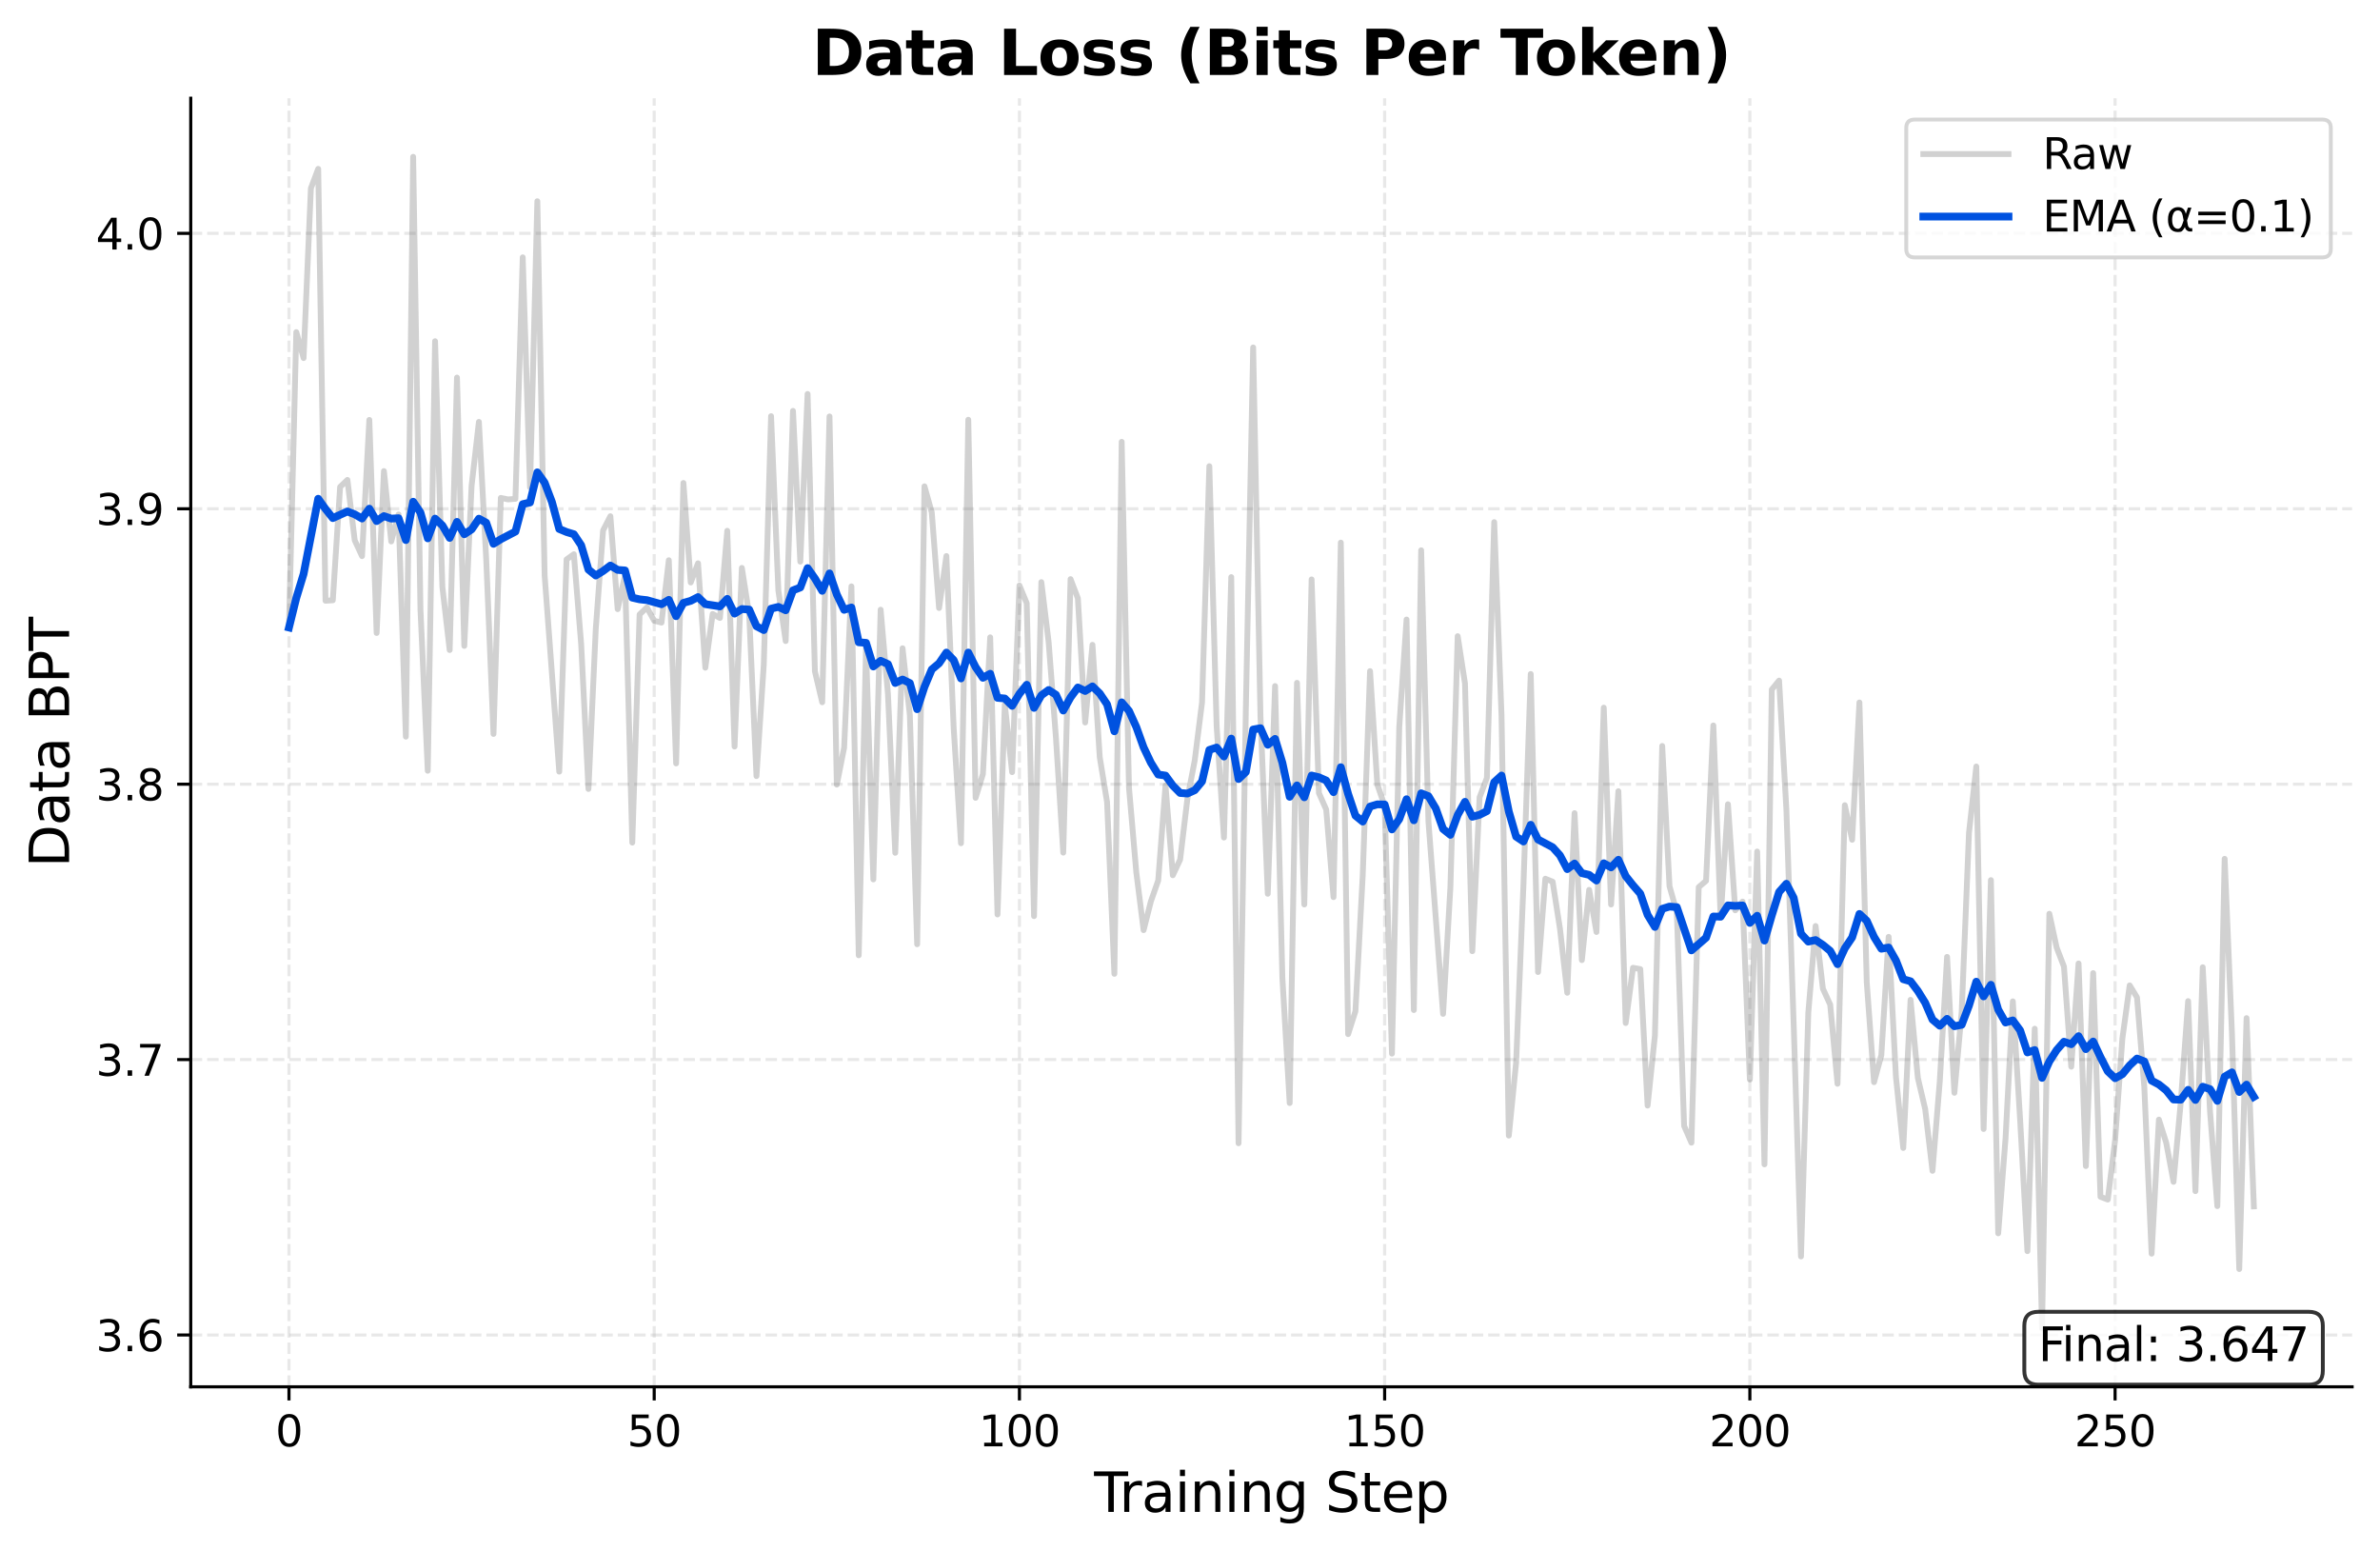 <?xml version="1.0" encoding="utf-8" standalone="no"?>
<!DOCTYPE svg PUBLIC "-//W3C//DTD SVG 1.1//EN"
  "http://www.w3.org/Graphics/SVG/1.1/DTD/svg11.dtd">
<svg xmlns:xlink="http://www.w3.org/1999/xlink" width="614.443pt" height="400.393pt" viewBox="0 0 614.443 400.393" xmlns="http://www.w3.org/2000/svg" version="1.1">
 <defs>
  <style type="text/css">*{stroke-linejoin: round; stroke-linecap: butt}</style>
 </defs>
 <g id="figure_1">
  <g id="patch_1">
   <path d="M 0 400.393 
L 614.443 400.393 
L 614.443 0 
L 0 0 
z
" style="fill: #ffffff"/>
  </g>
  <g id="axes_1">
   <g id="patch_2">
    <path d="M 49.243 357.998 
L 607.243 357.998 
L 607.243 25.358 
L 49.243 25.358 
z
" style="fill: #ffffff"/>
   </g>
   <g id="matplotlib.axis_1">
    <g id="xtick_1">
     <g id="line2d_1">
      <path d="M 74.606 357.998 
L 74.606 25.358 
" clip-path="url(#p21b1e09d7c)" style="fill: none; stroke-dasharray: 2.96,1.28; stroke-dashoffset: 0; stroke: #b0b0b0; stroke-opacity: 0.3; stroke-width: 0.8"/>
     </g>
     <g id="line2d_2">
      <defs>
       <path id="mada92c5425" d="M 0 0 
L 0 3.5 
" style="stroke: #000000; stroke-width: 0.8"/>
      </defs>
      <g>
       <use xlink:href="#mada92c5425" x="74.606" y="357.998" style="stroke: #000000; stroke-width: 0.8"/>
      </g>
     </g>
     <g id="text_1">
      <!-- 0 -->
      <g transform="translate(71.107 373.356) scale(0.11 -0.11)">
       <defs>
        <path id="DejaVuSans-30" d="M 2034 4250 
Q 1547 4250 1301 3770 
Q 1056 3291 1056 2328 
Q 1056 1369 1301 889 
Q 1547 409 2034 409 
Q 2525 409 2770 889 
Q 3016 1369 3016 2328 
Q 3016 3291 2770 3770 
Q 2525 4250 2034 4250 
z
M 2034 4750 
Q 2819 4750 3233 4129 
Q 3647 3509 3647 2328 
Q 3647 1150 3233 529 
Q 2819 -91 2034 -91 
Q 1250 -91 836 529 
Q 422 1150 422 2328 
Q 422 3509 836 4129 
Q 1250 4750 2034 4750 
z
" transform="scale(0.016)"/>
       </defs>
       <use xlink:href="#DejaVuSans-30"/>
      </g>
     </g>
    </g>
    <g id="xtick_2">
     <g id="line2d_3">
      <path d="M 168.895 357.998 
L 168.895 25.358 
" clip-path="url(#p21b1e09d7c)" style="fill: none; stroke-dasharray: 2.96,1.28; stroke-dashoffset: 0; stroke: #b0b0b0; stroke-opacity: 0.3; stroke-width: 0.8"/>
     </g>
     <g id="line2d_4">
      <g>
       <use xlink:href="#mada92c5425" x="168.895" y="357.998" style="stroke: #000000; stroke-width: 0.8"/>
      </g>
     </g>
     <g id="text_2">
      <!-- 50 -->
      <g transform="translate(161.896 373.356) scale(0.11 -0.11)">
       <defs>
        <path id="DejaVuSans-35" d="M 691 4666 
L 3169 4666 
L 3169 4134 
L 1269 4134 
L 1269 2991 
Q 1406 3038 1543 3061 
Q 1681 3084 1819 3084 
Q 2600 3084 3056 2656 
Q 3513 2228 3513 1497 
Q 3513 744 3044 326 
Q 2575 -91 1722 -91 
Q 1428 -91 1123 -41 
Q 819 9 494 109 
L 494 744 
Q 775 591 1075 516 
Q 1375 441 1709 441 
Q 2250 441 2565 725 
Q 2881 1009 2881 1497 
Q 2881 1984 2565 2268 
Q 2250 2553 1709 2553 
Q 1456 2553 1204 2497 
Q 953 2441 691 2322 
L 691 4666 
z
" transform="scale(0.016)"/>
       </defs>
       <use xlink:href="#DejaVuSans-35"/>
       <use xlink:href="#DejaVuSans-30" transform="translate(63.623 0)"/>
      </g>
     </g>
    </g>
    <g id="xtick_3">
     <g id="line2d_5">
      <path d="M 263.184 357.998 
L 263.184 25.358 
" clip-path="url(#p21b1e09d7c)" style="fill: none; stroke-dasharray: 2.96,1.28; stroke-dashoffset: 0; stroke: #b0b0b0; stroke-opacity: 0.3; stroke-width: 0.8"/>
     </g>
     <g id="line2d_6">
      <g>
       <use xlink:href="#mada92c5425" x="263.184" y="357.998" style="stroke: #000000; stroke-width: 0.8"/>
      </g>
     </g>
     <g id="text_3">
      <!-- 100 -->
      <g transform="translate(252.686 373.356) scale(0.11 -0.11)">
       <defs>
        <path id="DejaVuSans-31" d="M 794 531 
L 1825 531 
L 1825 4091 
L 703 3866 
L 703 4441 
L 1819 4666 
L 2450 4666 
L 2450 531 
L 3481 531 
L 3481 0 
L 794 0 
L 794 531 
z
" transform="scale(0.016)"/>
       </defs>
       <use xlink:href="#DejaVuSans-31"/>
       <use xlink:href="#DejaVuSans-30" transform="translate(63.623 0)"/>
       <use xlink:href="#DejaVuSans-30" transform="translate(127.246 0)"/>
      </g>
     </g>
    </g>
    <g id="xtick_4">
     <g id="line2d_7">
      <path d="M 357.472 357.998 
L 357.472 25.358 
" clip-path="url(#p21b1e09d7c)" style="fill: none; stroke-dasharray: 2.96,1.28; stroke-dashoffset: 0; stroke: #b0b0b0; stroke-opacity: 0.3; stroke-width: 0.8"/>
     </g>
     <g id="line2d_8">
      <g>
       <use xlink:href="#mada92c5425" x="357.472" y="357.998" style="stroke: #000000; stroke-width: 0.8"/>
      </g>
     </g>
     <g id="text_4">
      <!-- 150 -->
      <g transform="translate(346.974 373.356) scale(0.11 -0.11)">
       <use xlink:href="#DejaVuSans-31"/>
       <use xlink:href="#DejaVuSans-35" transform="translate(63.623 0)"/>
       <use xlink:href="#DejaVuSans-30" transform="translate(127.246 0)"/>
      </g>
     </g>
    </g>
    <g id="xtick_5">
     <g id="line2d_9">
      <path d="M 451.761 357.998 
L 451.761 25.358 
" clip-path="url(#p21b1e09d7c)" style="fill: none; stroke-dasharray: 2.96,1.28; stroke-dashoffset: 0; stroke: #b0b0b0; stroke-opacity: 0.3; stroke-width: 0.8"/>
     </g>
     <g id="line2d_10">
      <g>
       <use xlink:href="#mada92c5425" x="451.761" y="357.998" style="stroke: #000000; stroke-width: 0.8"/>
      </g>
     </g>
     <g id="text_5">
      <!-- 200 -->
      <g transform="translate(441.263 373.356) scale(0.11 -0.11)">
       <defs>
        <path id="DejaVuSans-32" d="M 1228 531 
L 3431 531 
L 3431 0 
L 469 0 
L 469 531 
Q 828 903 1448 1529 
Q 2069 2156 2228 2338 
Q 2531 2678 2651 2914 
Q 2772 3150 2772 3378 
Q 2772 3750 2511 3984 
Q 2250 4219 1831 4219 
Q 1534 4219 1204 4116 
Q 875 4013 500 3803 
L 500 4441 
Q 881 4594 1212 4672 
Q 1544 4750 1819 4750 
Q 2544 4750 2975 4387 
Q 3406 4025 3406 3419 
Q 3406 3131 3298 2873 
Q 3191 2616 2906 2266 
Q 2828 2175 2409 1742 
Q 1991 1309 1228 531 
z
" transform="scale(0.016)"/>
       </defs>
       <use xlink:href="#DejaVuSans-32"/>
       <use xlink:href="#DejaVuSans-30" transform="translate(63.623 0)"/>
       <use xlink:href="#DejaVuSans-30" transform="translate(127.246 0)"/>
      </g>
     </g>
    </g>
    <g id="xtick_6">
     <g id="line2d_11">
      <path d="M 546.05 357.998 
L 546.05 25.358 
" clip-path="url(#p21b1e09d7c)" style="fill: none; stroke-dasharray: 2.96,1.28; stroke-dashoffset: 0; stroke: #b0b0b0; stroke-opacity: 0.3; stroke-width: 0.8"/>
     </g>
     <g id="line2d_12">
      <g>
       <use xlink:href="#mada92c5425" x="546.05" y="357.998" style="stroke: #000000; stroke-width: 0.8"/>
      </g>
     </g>
     <g id="text_6">
      <!-- 250 -->
      <g transform="translate(535.551 373.356) scale(0.11 -0.11)">
       <use xlink:href="#DejaVuSans-32"/>
       <use xlink:href="#DejaVuSans-35" transform="translate(63.623 0)"/>
       <use xlink:href="#DejaVuSans-30" transform="translate(127.246 0)"/>
      </g>
     </g>
    </g>
    <g id="text_7">
     <!-- Training Step -->
     <g transform="translate(282.463 390.281) scale(0.14 -0.14)">
      <defs>
       <path id="DejaVuSans-54" d="M -19 4666 
L 3928 4666 
L 3928 4134 
L 2272 4134 
L 2272 0 
L 1638 0 
L 1638 4134 
L -19 4134 
L -19 4666 
z
" transform="scale(0.016)"/>
       <path id="DejaVuSans-72" d="M 2631 2963 
Q 2534 3019 2420 3045 
Q 2306 3072 2169 3072 
Q 1681 3072 1420 2755 
Q 1159 2438 1159 1844 
L 1159 0 
L 581 0 
L 581 3500 
L 1159 3500 
L 1159 2956 
Q 1341 3275 1631 3429 
Q 1922 3584 2338 3584 
Q 2397 3584 2469 3576 
Q 2541 3569 2628 3553 
L 2631 2963 
z
" transform="scale(0.016)"/>
       <path id="DejaVuSans-61" d="M 2194 1759 
Q 1497 1759 1228 1600 
Q 959 1441 959 1056 
Q 959 750 1161 570 
Q 1363 391 1709 391 
Q 2188 391 2477 730 
Q 2766 1069 2766 1631 
L 2766 1759 
L 2194 1759 
z
M 3341 1997 
L 3341 0 
L 2766 0 
L 2766 531 
Q 2569 213 2275 61 
Q 1981 -91 1556 -91 
Q 1019 -91 701 211 
Q 384 513 384 1019 
Q 384 1609 779 1909 
Q 1175 2209 1959 2209 
L 2766 2209 
L 2766 2266 
Q 2766 2663 2505 2880 
Q 2244 3097 1772 3097 
Q 1472 3097 1187 3025 
Q 903 2953 641 2809 
L 641 3341 
Q 956 3463 1253 3523 
Q 1550 3584 1831 3584 
Q 2591 3584 2966 3190 
Q 3341 2797 3341 1997 
z
" transform="scale(0.016)"/>
       <path id="DejaVuSans-69" d="M 603 3500 
L 1178 3500 
L 1178 0 
L 603 0 
L 603 3500 
z
M 603 4863 
L 1178 4863 
L 1178 4134 
L 603 4134 
L 603 4863 
z
" transform="scale(0.016)"/>
       <path id="DejaVuSans-6e" d="M 3513 2113 
L 3513 0 
L 2938 0 
L 2938 2094 
Q 2938 2591 2744 2837 
Q 2550 3084 2163 3084 
Q 1697 3084 1428 2787 
Q 1159 2491 1159 1978 
L 1159 0 
L 581 0 
L 581 3500 
L 1159 3500 
L 1159 2956 
Q 1366 3272 1645 3428 
Q 1925 3584 2291 3584 
Q 2894 3584 3203 3211 
Q 3513 2838 3513 2113 
z
" transform="scale(0.016)"/>
       <path id="DejaVuSans-67" d="M 2906 1791 
Q 2906 2416 2648 2759 
Q 2391 3103 1925 3103 
Q 1463 3103 1205 2759 
Q 947 2416 947 1791 
Q 947 1169 1205 825 
Q 1463 481 1925 481 
Q 2391 481 2648 825 
Q 2906 1169 2906 1791 
z
M 3481 434 
Q 3481 -459 3084 -895 
Q 2688 -1331 1869 -1331 
Q 1566 -1331 1297 -1286 
Q 1028 -1241 775 -1147 
L 775 -588 
Q 1028 -725 1275 -790 
Q 1522 -856 1778 -856 
Q 2344 -856 2625 -561 
Q 2906 -266 2906 331 
L 2906 616 
Q 2728 306 2450 153 
Q 2172 0 1784 0 
Q 1141 0 747 490 
Q 353 981 353 1791 
Q 353 2603 747 3093 
Q 1141 3584 1784 3584 
Q 2172 3584 2450 3431 
Q 2728 3278 2906 2969 
L 2906 3500 
L 3481 3500 
L 3481 434 
z
" transform="scale(0.016)"/>
       <path id="DejaVuSans-20" transform="scale(0.016)"/>
       <path id="DejaVuSans-53" d="M 3425 4513 
L 3425 3897 
Q 3066 4069 2747 4153 
Q 2428 4238 2131 4238 
Q 1616 4238 1336 4038 
Q 1056 3838 1056 3469 
Q 1056 3159 1242 3001 
Q 1428 2844 1947 2747 
L 2328 2669 
Q 3034 2534 3370 2195 
Q 3706 1856 3706 1288 
Q 3706 609 3251 259 
Q 2797 -91 1919 -91 
Q 1588 -91 1214 -16 
Q 841 59 441 206 
L 441 856 
Q 825 641 1194 531 
Q 1563 422 1919 422 
Q 2459 422 2753 634 
Q 3047 847 3047 1241 
Q 3047 1584 2836 1778 
Q 2625 1972 2144 2069 
L 1759 2144 
Q 1053 2284 737 2584 
Q 422 2884 422 3419 
Q 422 4038 858 4394 
Q 1294 4750 2059 4750 
Q 2388 4750 2728 4690 
Q 3069 4631 3425 4513 
z
" transform="scale(0.016)"/>
       <path id="DejaVuSans-74" d="M 1172 4494 
L 1172 3500 
L 2356 3500 
L 2356 3053 
L 1172 3053 
L 1172 1153 
Q 1172 725 1289 603 
Q 1406 481 1766 481 
L 2356 481 
L 2356 0 
L 1766 0 
Q 1100 0 847 248 
Q 594 497 594 1153 
L 594 3053 
L 172 3053 
L 172 3500 
L 594 3500 
L 594 4494 
L 1172 4494 
z
" transform="scale(0.016)"/>
       <path id="DejaVuSans-65" d="M 3597 1894 
L 3597 1613 
L 953 1613 
Q 991 1019 1311 708 
Q 1631 397 2203 397 
Q 2534 397 2845 478 
Q 3156 559 3463 722 
L 3463 178 
Q 3153 47 2828 -22 
Q 2503 -91 2169 -91 
Q 1331 -91 842 396 
Q 353 884 353 1716 
Q 353 2575 817 3079 
Q 1281 3584 2069 3584 
Q 2775 3584 3186 3129 
Q 3597 2675 3597 1894 
z
M 3022 2063 
Q 3016 2534 2758 2815 
Q 2500 3097 2075 3097 
Q 1594 3097 1305 2825 
Q 1016 2553 972 2059 
L 3022 2063 
z
" transform="scale(0.016)"/>
       <path id="DejaVuSans-70" d="M 1159 525 
L 1159 -1331 
L 581 -1331 
L 581 3500 
L 1159 3500 
L 1159 2969 
Q 1341 3281 1617 3432 
Q 1894 3584 2278 3584 
Q 2916 3584 3314 3078 
Q 3713 2572 3713 1747 
Q 3713 922 3314 415 
Q 2916 -91 2278 -91 
Q 1894 -91 1617 61 
Q 1341 213 1159 525 
z
M 3116 1747 
Q 3116 2381 2855 2742 
Q 2594 3103 2138 3103 
Q 1681 3103 1420 2742 
Q 1159 2381 1159 1747 
Q 1159 1113 1420 752 
Q 1681 391 2138 391 
Q 2594 391 2855 752 
Q 3116 1113 3116 1747 
z
" transform="scale(0.016)"/>
      </defs>
      <use xlink:href="#DejaVuSans-54"/>
      <use xlink:href="#DejaVuSans-72" transform="translate(46.334 0)"/>
      <use xlink:href="#DejaVuSans-61" transform="translate(87.447 0)"/>
      <use xlink:href="#DejaVuSans-69" transform="translate(148.727 0)"/>
      <use xlink:href="#DejaVuSans-6e" transform="translate(176.51 0)"/>
      <use xlink:href="#DejaVuSans-69" transform="translate(239.889 0)"/>
      <use xlink:href="#DejaVuSans-6e" transform="translate(267.672 0)"/>
      <use xlink:href="#DejaVuSans-67" transform="translate(331.051 0)"/>
      <use xlink:href="#DejaVuSans-20" transform="translate(394.527 0)"/>
      <use xlink:href="#DejaVuSans-53" transform="translate(426.314 0)"/>
      <use xlink:href="#DejaVuSans-74" transform="translate(489.791 0)"/>
      <use xlink:href="#DejaVuSans-65" transform="translate(529 0)"/>
      <use xlink:href="#DejaVuSans-70" transform="translate(590.523 0)"/>
     </g>
    </g>
   </g>
   <g id="matplotlib.axis_2">
    <g id="ytick_1">
     <g id="line2d_13">
      <path d="M 49.243 344.611 
L 607.243 344.611 
" clip-path="url(#p21b1e09d7c)" style="fill: none; stroke-dasharray: 2.96,1.28; stroke-dashoffset: 0; stroke: #b0b0b0; stroke-opacity: 0.3; stroke-width: 0.8"/>
     </g>
     <g id="line2d_14">
      <defs>
       <path id="m48f1019ecd" d="M 0 0 
L -3.5 0 
" style="stroke: #000000; stroke-width: 0.8"/>
      </defs>
      <g>
       <use xlink:href="#m48f1019ecd" x="49.243" y="344.611" style="stroke: #000000; stroke-width: 0.8"/>
      </g>
     </g>
     <g id="text_8">
      <!-- 3.6 -->
      <g transform="translate(24.749 348.79) scale(0.11 -0.11)">
       <defs>
        <path id="DejaVuSans-33" d="M 2597 2516 
Q 3050 2419 3304 2112 
Q 3559 1806 3559 1356 
Q 3559 666 3084 287 
Q 2609 -91 1734 -91 
Q 1441 -91 1130 -33 
Q 819 25 488 141 
L 488 750 
Q 750 597 1062 519 
Q 1375 441 1716 441 
Q 2309 441 2620 675 
Q 2931 909 2931 1356 
Q 2931 1769 2642 2001 
Q 2353 2234 1838 2234 
L 1294 2234 
L 1294 2753 
L 1863 2753 
Q 2328 2753 2575 2939 
Q 2822 3125 2822 3475 
Q 2822 3834 2567 4026 
Q 2313 4219 1838 4219 
Q 1578 4219 1281 4162 
Q 984 4106 628 3988 
L 628 4550 
Q 988 4650 1302 4700 
Q 1616 4750 1894 4750 
Q 2613 4750 3031 4423 
Q 3450 4097 3450 3541 
Q 3450 3153 3228 2886 
Q 3006 2619 2597 2516 
z
" transform="scale(0.016)"/>
        <path id="DejaVuSans-2e" d="M 684 794 
L 1344 794 
L 1344 0 
L 684 0 
L 684 794 
z
" transform="scale(0.016)"/>
        <path id="DejaVuSans-36" d="M 2113 2584 
Q 1688 2584 1439 2293 
Q 1191 2003 1191 1497 
Q 1191 994 1439 701 
Q 1688 409 2113 409 
Q 2538 409 2786 701 
Q 3034 994 3034 1497 
Q 3034 2003 2786 2293 
Q 2538 2584 2113 2584 
z
M 3366 4563 
L 3366 3988 
Q 3128 4100 2886 4159 
Q 2644 4219 2406 4219 
Q 1781 4219 1451 3797 
Q 1122 3375 1075 2522 
Q 1259 2794 1537 2939 
Q 1816 3084 2150 3084 
Q 2853 3084 3261 2657 
Q 3669 2231 3669 1497 
Q 3669 778 3244 343 
Q 2819 -91 2113 -91 
Q 1303 -91 875 529 
Q 447 1150 447 2328 
Q 447 3434 972 4092 
Q 1497 4750 2381 4750 
Q 2619 4750 2861 4703 
Q 3103 4656 3366 4563 
z
" transform="scale(0.016)"/>
       </defs>
       <use xlink:href="#DejaVuSans-33"/>
       <use xlink:href="#DejaVuSans-2e" transform="translate(63.623 0)"/>
       <use xlink:href="#DejaVuSans-36" transform="translate(95.41 0)"/>
      </g>
     </g>
    </g>
    <g id="ytick_2">
     <g id="line2d_15">
      <path d="M 49.243 273.517 
L 607.243 273.517 
" clip-path="url(#p21b1e09d7c)" style="fill: none; stroke-dasharray: 2.96,1.28; stroke-dashoffset: 0; stroke: #b0b0b0; stroke-opacity: 0.3; stroke-width: 0.8"/>
     </g>
     <g id="line2d_16">
      <g>
       <use xlink:href="#m48f1019ecd" x="49.243" y="273.517" style="stroke: #000000; stroke-width: 0.8"/>
      </g>
     </g>
     <g id="text_9">
      <!-- 3.7 -->
      <g transform="translate(24.749 277.696) scale(0.11 -0.11)">
       <defs>
        <path id="DejaVuSans-37" d="M 525 4666 
L 3525 4666 
L 3525 4397 
L 1831 0 
L 1172 0 
L 2766 4134 
L 525 4134 
L 525 4666 
z
" transform="scale(0.016)"/>
       </defs>
       <use xlink:href="#DejaVuSans-33"/>
       <use xlink:href="#DejaVuSans-2e" transform="translate(63.623 0)"/>
       <use xlink:href="#DejaVuSans-37" transform="translate(95.41 0)"/>
      </g>
     </g>
    </g>
    <g id="ytick_3">
     <g id="line2d_17">
      <path d="M 49.243 202.423 
L 607.243 202.423 
" clip-path="url(#p21b1e09d7c)" style="fill: none; stroke-dasharray: 2.96,1.28; stroke-dashoffset: 0; stroke: #b0b0b0; stroke-opacity: 0.3; stroke-width: 0.8"/>
     </g>
     <g id="line2d_18">
      <g>
       <use xlink:href="#m48f1019ecd" x="49.243" y="202.423" style="stroke: #000000; stroke-width: 0.8"/>
      </g>
     </g>
     <g id="text_10">
      <!-- 3.8 -->
      <g transform="translate(24.749 206.602) scale(0.11 -0.11)">
       <defs>
        <path id="DejaVuSans-38" d="M 2034 2216 
Q 1584 2216 1326 1975 
Q 1069 1734 1069 1313 
Q 1069 891 1326 650 
Q 1584 409 2034 409 
Q 2484 409 2743 651 
Q 3003 894 3003 1313 
Q 3003 1734 2745 1975 
Q 2488 2216 2034 2216 
z
M 1403 2484 
Q 997 2584 770 2862 
Q 544 3141 544 3541 
Q 544 4100 942 4425 
Q 1341 4750 2034 4750 
Q 2731 4750 3128 4425 
Q 3525 4100 3525 3541 
Q 3525 3141 3298 2862 
Q 3072 2584 2669 2484 
Q 3125 2378 3379 2068 
Q 3634 1759 3634 1313 
Q 3634 634 3220 271 
Q 2806 -91 2034 -91 
Q 1263 -91 848 271 
Q 434 634 434 1313 
Q 434 1759 690 2068 
Q 947 2378 1403 2484 
z
M 1172 3481 
Q 1172 3119 1398 2916 
Q 1625 2713 2034 2713 
Q 2441 2713 2670 2916 
Q 2900 3119 2900 3481 
Q 2900 3844 2670 4047 
Q 2441 4250 2034 4250 
Q 1625 4250 1398 4047 
Q 1172 3844 1172 3481 
z
" transform="scale(0.016)"/>
       </defs>
       <use xlink:href="#DejaVuSans-33"/>
       <use xlink:href="#DejaVuSans-2e" transform="translate(63.623 0)"/>
       <use xlink:href="#DejaVuSans-38" transform="translate(95.41 0)"/>
      </g>
     </g>
    </g>
    <g id="ytick_4">
     <g id="line2d_19">
      <path d="M 49.243 131.329 
L 607.243 131.329 
" clip-path="url(#p21b1e09d7c)" style="fill: none; stroke-dasharray: 2.96,1.28; stroke-dashoffset: 0; stroke: #b0b0b0; stroke-opacity: 0.3; stroke-width: 0.8"/>
     </g>
     <g id="line2d_20">
      <g>
       <use xlink:href="#m48f1019ecd" x="49.243" y="131.329" style="stroke: #000000; stroke-width: 0.8"/>
      </g>
     </g>
     <g id="text_11">
      <!-- 3.9 -->
      <g transform="translate(24.749 135.508) scale(0.11 -0.11)">
       <defs>
        <path id="DejaVuSans-39" d="M 703 97 
L 703 672 
Q 941 559 1184 500 
Q 1428 441 1663 441 
Q 2288 441 2617 861 
Q 2947 1281 2994 2138 
Q 2813 1869 2534 1725 
Q 2256 1581 1919 1581 
Q 1219 1581 811 2004 
Q 403 2428 403 3163 
Q 403 3881 828 4315 
Q 1253 4750 1959 4750 
Q 2769 4750 3195 4129 
Q 3622 3509 3622 2328 
Q 3622 1225 3098 567 
Q 2575 -91 1691 -91 
Q 1453 -91 1209 -44 
Q 966 3 703 97 
z
M 1959 2075 
Q 2384 2075 2632 2365 
Q 2881 2656 2881 3163 
Q 2881 3666 2632 3958 
Q 2384 4250 1959 4250 
Q 1534 4250 1286 3958 
Q 1038 3666 1038 3163 
Q 1038 2656 1286 2365 
Q 1534 2075 1959 2075 
z
" transform="scale(0.016)"/>
       </defs>
       <use xlink:href="#DejaVuSans-33"/>
       <use xlink:href="#DejaVuSans-2e" transform="translate(63.623 0)"/>
       <use xlink:href="#DejaVuSans-39" transform="translate(95.41 0)"/>
      </g>
     </g>
    </g>
    <g id="ytick_5">
     <g id="line2d_21">
      <path d="M 49.243 60.235 
L 607.243 60.235 
" clip-path="url(#p21b1e09d7c)" style="fill: none; stroke-dasharray: 2.96,1.28; stroke-dashoffset: 0; stroke: #b0b0b0; stroke-opacity: 0.3; stroke-width: 0.8"/>
     </g>
     <g id="line2d_22">
      <g>
       <use xlink:href="#m48f1019ecd" x="49.243" y="60.235" style="stroke: #000000; stroke-width: 0.8"/>
      </g>
     </g>
     <g id="text_12">
      <!-- 4.0 -->
      <g transform="translate(24.749 64.414) scale(0.11 -0.11)">
       <defs>
        <path id="DejaVuSans-34" d="M 2419 4116 
L 825 1625 
L 2419 1625 
L 2419 4116 
z
M 2253 4666 
L 3047 4666 
L 3047 1625 
L 3713 1625 
L 3713 1100 
L 3047 1100 
L 3047 0 
L 2419 0 
L 2419 1100 
L 313 1100 
L 313 1709 
L 2253 4666 
z
" transform="scale(0.016)"/>
       </defs>
       <use xlink:href="#DejaVuSans-34"/>
       <use xlink:href="#DejaVuSans-2e" transform="translate(63.623 0)"/>
       <use xlink:href="#DejaVuSans-30" transform="translate(95.41 0)"/>
      </g>
     </g>
    </g>
    <g id="text_13">
     <!-- Data BPT -->
     <g transform="translate(17.838 223.915) rotate(-90) scale(0.14 -0.14)">
      <defs>
       <path id="DejaVuSans-44" d="M 1259 4147 
L 1259 519 
L 2022 519 
Q 2988 519 3436 956 
Q 3884 1394 3884 2338 
Q 3884 3275 3436 3711 
Q 2988 4147 2022 4147 
L 1259 4147 
z
M 628 4666 
L 1925 4666 
Q 3281 4666 3915 4102 
Q 4550 3538 4550 2338 
Q 4550 1131 3912 565 
Q 3275 0 1925 0 
L 628 0 
L 628 4666 
z
" transform="scale(0.016)"/>
       <path id="DejaVuSans-42" d="M 1259 2228 
L 1259 519 
L 2272 519 
Q 2781 519 3026 730 
Q 3272 941 3272 1375 
Q 3272 1813 3026 2020 
Q 2781 2228 2272 2228 
L 1259 2228 
z
M 1259 4147 
L 1259 2741 
L 2194 2741 
Q 2656 2741 2882 2914 
Q 3109 3088 3109 3444 
Q 3109 3797 2882 3972 
Q 2656 4147 2194 4147 
L 1259 4147 
z
M 628 4666 
L 2241 4666 
Q 2963 4666 3353 4366 
Q 3744 4066 3744 3513 
Q 3744 3084 3544 2831 
Q 3344 2578 2956 2516 
Q 3422 2416 3680 2098 
Q 3938 1781 3938 1306 
Q 3938 681 3513 340 
Q 3088 0 2303 0 
L 628 0 
L 628 4666 
z
" transform="scale(0.016)"/>
       <path id="DejaVuSans-50" d="M 1259 4147 
L 1259 2394 
L 2053 2394 
Q 2494 2394 2734 2622 
Q 2975 2850 2975 3272 
Q 2975 3691 2734 3919 
Q 2494 4147 2053 4147 
L 1259 4147 
z
M 628 4666 
L 2053 4666 
Q 2838 4666 3239 4311 
Q 3641 3956 3641 3272 
Q 3641 2581 3239 2228 
Q 2838 1875 2053 1875 
L 1259 1875 
L 1259 0 
L 628 0 
L 628 4666 
z
" transform="scale(0.016)"/>
      </defs>
      <use xlink:href="#DejaVuSans-44"/>
      <use xlink:href="#DejaVuSans-61" transform="translate(77.002 0)"/>
      <use xlink:href="#DejaVuSans-74" transform="translate(138.281 0)"/>
      <use xlink:href="#DejaVuSans-61" transform="translate(177.49 0)"/>
      <use xlink:href="#DejaVuSans-20" transform="translate(238.77 0)"/>
      <use xlink:href="#DejaVuSans-42" transform="translate(270.557 0)"/>
      <use xlink:href="#DejaVuSans-50" transform="translate(339.16 0)"/>
      <use xlink:href="#DejaVuSans-54" transform="translate(399.463 0)"/>
     </g>
    </g>
   </g>
   <g id="line2d_23">
    <path d="M 74.606 161.986 
L 76.492 85.726 
L 78.378 92.431 
L 80.264 48.605 
L 82.15 43.592 
L 84.035 155.073 
L 85.921 154.954 
L 87.807 125.689 
L 89.693 123.885 
L 91.578 139.464 
L 93.464 143.556 
L 95.35 108.393 
L 97.236 163.398 
L 99.121 121.602 
L 101.007 139.768 
L 102.893 132.802 
L 104.779 190.157 
L 106.665 40.477 
L 108.55 157.332 
L 110.436 198.966 
L 112.322 88.084 
L 114.208 151.493 
L 116.093 167.8 
L 117.979 97.469 
L 119.865 166.735 
L 121.751 125.385 
L 123.637 108.907 
L 125.522 144.253 
L 127.408 189.46 
L 129.294 128.529 
L 131.18 128.914 
L 133.065 128.769 
L 134.951 66.431 
L 136.837 125.778 
L 138.723 51.945 
L 140.608 148.519 
L 144.38 199.191 
L 146.266 144.414 
L 148.152 143.062 
L 150.037 166.229 
L 151.923 203.664 
L 153.809 162.378 
L 155.695 136.926 
L 157.58 133.255 
L 159.466 157.246 
L 161.352 148.466 
L 163.238 217.503 
L 165.124 158.614 
L 167.009 156.808 
L 168.895 160.232 
L 170.781 160.72 
L 172.667 144.617 
L 174.552 197.067 
L 176.438 124.676 
L 178.324 150.365 
L 180.21 145.402 
L 182.095 172.364 
L 183.981 158.477 
L 185.867 159.525 
L 187.753 137.013 
L 189.639 192.711 
L 191.524 146.598 
L 193.41 158.565 
L 195.296 200.335 
L 197.182 171.626 
L 199.067 107.428 
L 200.953 152.424 
L 202.839 165.48 
L 204.725 106.062 
L 206.611 144.986 
L 208.496 101.697 
L 210.382 173.288 
L 212.268 181.28 
L 214.154 107.501 
L 216.039 202.542 
L 217.925 193.009 
L 219.811 151.363 
L 221.697 246.598 
L 223.582 167.251 
L 225.468 227.004 
L 227.354 157.385 
L 229.24 179.101 
L 231.126 220.145 
L 233.011 167.343 
L 234.897 184.595 
L 236.783 243.754 
L 238.669 125.539 
L 240.554 132.275 
L 242.44 156.954 
L 244.326 143.532 
L 246.212 187.934 
L 248.097 217.678 
L 249.983 108.352 
L 251.869 205.948 
L 253.755 199.821 
L 255.641 164.515 
L 257.526 236.061 
L 259.412 181.844 
L 261.298 199.318 
L 263.184 151.131 
L 265.069 155.716 
L 266.955 236.484 
L 268.841 150.266 
L 270.727 165.733 
L 272.613 190.424 
L 274.498 220.099 
L 276.384 149.494 
L 278.27 154.429 
L 280.156 186.507 
L 282.041 166.45 
L 283.927 195.493 
L 285.813 207.077 
L 287.699 251.382 
L 289.584 114.052 
L 291.47 203.316 
L 293.356 225.153 
L 295.242 240.109 
L 297.128 232.665 
L 299.013 227.292 
L 300.899 202.75 
L 302.785 225.932 
L 304.671 221.902 
L 306.556 206.139 
L 308.442 196.308 
L 310.328 181.312 
L 312.214 120.342 
L 314.1 187.423 
L 315.985 216.206 
L 317.871 148.971 
L 319.757 295.116 
L 321.643 182.833 
L 323.528 89.695 
L 325.414 184.871 
L 327.3 230.719 
L 329.186 177.093 
L 331.071 252.387 
L 332.957 284.742 
L 334.843 176.262 
L 336.729 233.484 
L 338.615 149.568 
L 340.5 204.71 
L 342.386 208.975 
L 344.272 231.588 
L 346.158 140.061 
L 348.043 266.946 
L 349.929 261.041 
L 351.815 225.952 
L 353.701 173.241 
L 355.587 202.525 
L 357.472 208.02 
L 359.358 271.986 
L 361.244 187.712 
L 363.13 159.922 
L 365.015 260.733 
L 366.901 142.045 
L 368.787 212.158 
L 372.558 261.72 
L 374.444 229.1 
L 376.33 164.219 
L 378.216 176.43 
L 380.102 245.538 
L 381.987 205.814 
L 383.873 200.807 
L 385.759 134.778 
L 387.645 184.656 
L 389.53 293.141 
L 391.416 274.248 
L 393.302 228.594 
L 395.188 173.985 
L 397.073 250.922 
L 398.959 226.831 
L 400.845 227.595 
L 402.731 239.686 
L 404.617 256.275 
L 406.502 209.899 
L 408.388 247.84 
L 410.274 229.708 
L 412.16 240.585 
L 414.045 182.673 
L 415.931 233.486 
L 417.817 204.239 
L 419.703 264.084 
L 421.589 249.825 
L 423.474 250.168 
L 425.36 285.395 
L 427.246 267.339 
L 429.132 192.559 
L 431.017 228.766 
L 432.903 235.49 
L 434.789 290.646 
L 436.675 294.975 
L 438.56 229.001 
L 440.446 227.389 
L 442.332 187.265 
L 444.218 236.916 
L 446.104 207.605 
L 447.989 234.991 
L 449.875 232.736 
L 451.761 278.661 
L 453.647 219.818 
L 455.532 300.568 
L 457.418 177.994 
L 459.304 175.687 
L 461.19 208.966 
L 463.076 264.5 
L 464.961 324.338 
L 466.847 261.44 
L 468.733 239.034 
L 470.619 255.215 
L 472.504 259.344 
L 474.39 279.765 
L 476.276 207.851 
L 478.162 216.779 
L 480.047 181.333 
L 481.933 253.502 
L 483.819 279.352 
L 485.705 272.368 
L 487.591 241.836 
L 489.476 277.99 
L 491.362 296.338 
L 493.248 258.094 
L 495.134 278.264 
L 497.019 286.263 
L 498.905 302.235 
L 500.791 279.116 
L 502.677 247.005 
L 504.563 282.096 
L 506.448 261.188 
L 508.334 214.958 
L 510.22 197.862 
L 512.106 291.437 
L 513.991 227.191 
L 515.877 318.366 
L 517.763 293.916 
L 519.649 258.487 
L 521.534 289.035 
L 523.42 322.971 
L 525.306 265.551 
L 527.192 342.877 
L 529.078 235.875 
L 530.963 244.609 
L 532.849 249.498 
L 534.735 275.359 
L 536.621 248.703 
L 538.506 301.007 
L 540.392 251.191 
L 542.278 308.931 
L 544.164 309.652 
L 546.05 294.363 
L 547.935 268.06 
L 549.821 254.362 
L 551.707 257.461 
L 553.593 280.577 
L 555.478 323.621 
L 557.364 289.011 
L 559.25 294.98 
L 561.136 305.076 
L 563.021 284.353 
L 564.907 258.421 
L 566.793 307.483 
L 568.679 249.688 
L 570.565 286.906 
L 572.45 311.346 
L 574.336 221.695 
L 576.222 266.78 
L 578.108 327.585 
L 579.993 262.814 
L 581.879 311.416 
L 581.879 311.416 
" clip-path="url(#p21b1e09d7c)" style="fill: none; stroke: #666666; stroke-opacity: 0.3; stroke-width: 1.5; stroke-linecap: square"/>
   </g>
   <g id="line2d_24">
    <path d="M 74.606 161.986 
L 76.492 154.36 
L 78.378 148.167 
L 82.15 128.749 
L 84.035 131.381 
L 85.921 133.738 
L 89.693 132.029 
L 91.578 132.772 
L 93.464 133.851 
L 95.35 131.305 
L 97.236 134.514 
L 99.121 133.223 
L 101.007 133.877 
L 102.893 133.77 
L 104.779 139.409 
L 106.665 129.515 
L 108.55 132.297 
L 110.436 138.964 
L 112.322 133.876 
L 114.208 135.638 
L 116.093 138.854 
L 117.979 134.715 
L 119.865 137.917 
L 121.751 136.664 
L 123.637 133.888 
L 125.522 134.925 
L 127.408 140.378 
L 129.294 139.193 
L 133.065 137.226 
L 134.951 130.146 
L 136.837 129.71 
L 138.723 121.933 
L 140.608 124.592 
L 142.494 129.587 
L 144.38 136.548 
L 146.266 137.334 
L 148.152 137.907 
L 150.037 140.739 
L 151.923 147.032 
L 153.809 148.566 
L 155.695 147.402 
L 157.58 145.988 
L 159.466 147.113 
L 161.352 147.249 
L 163.238 154.274 
L 165.124 154.708 
L 167.009 154.918 
L 170.781 155.977 
L 172.667 154.841 
L 174.552 159.063 
L 176.438 155.624 
L 178.324 155.098 
L 180.21 154.129 
L 182.095 155.952 
L 185.867 156.537 
L 187.753 154.585 
L 189.639 158.397 
L 191.524 157.217 
L 193.41 157.352 
L 195.296 161.65 
L 197.182 162.648 
L 199.067 157.126 
L 200.953 156.656 
L 202.839 157.538 
L 204.725 152.391 
L 206.611 151.65 
L 208.496 146.655 
L 210.382 149.318 
L 212.268 152.514 
L 214.154 148.013 
L 216.039 153.466 
L 217.925 157.42 
L 219.811 156.815 
L 221.697 165.793 
L 223.582 165.939 
L 225.468 172.045 
L 227.354 170.579 
L 229.24 171.431 
L 231.126 176.303 
L 233.011 175.407 
L 234.897 176.326 
L 236.783 183.068 
L 238.669 177.315 
L 240.554 172.811 
L 242.44 171.226 
L 244.326 168.456 
L 246.212 170.404 
L 248.097 175.131 
L 249.983 168.454 
L 251.869 172.203 
L 253.755 174.965 
L 255.641 173.92 
L 257.526 180.134 
L 259.412 180.305 
L 261.298 182.206 
L 263.184 179.099 
L 265.069 176.76 
L 266.955 182.733 
L 268.841 179.486 
L 270.727 178.111 
L 272.613 179.342 
L 274.498 183.418 
L 276.384 180.025 
L 278.27 177.466 
L 280.156 178.37 
L 282.041 177.178 
L 283.927 179.009 
L 285.813 181.816 
L 287.699 188.773 
L 289.584 181.301 
L 291.47 183.502 
L 293.356 187.667 
L 295.242 192.911 
L 297.128 196.887 
L 299.013 199.927 
L 300.899 200.21 
L 302.785 202.782 
L 304.671 204.694 
L 306.556 204.838 
L 308.442 203.985 
L 310.328 201.718 
L 312.214 193.58 
L 314.1 192.965 
L 315.985 195.289 
L 317.871 190.657 
L 319.757 201.103 
L 321.643 199.276 
L 323.528 188.318 
L 325.414 187.973 
L 327.3 192.248 
L 329.186 190.732 
L 331.071 196.898 
L 332.957 205.682 
L 334.843 202.74 
L 336.729 205.814 
L 338.615 200.19 
L 340.5 200.642 
L 342.386 201.475 
L 344.272 204.487 
L 346.158 198.044 
L 348.043 204.934 
L 349.929 210.545 
L 351.815 212.086 
L 353.701 208.201 
L 355.587 207.634 
L 357.472 207.672 
L 359.358 214.104 
L 361.244 211.464 
L 363.13 206.31 
L 365.015 211.752 
L 366.901 204.782 
L 368.787 205.519 
L 370.673 208.689 
L 372.558 213.992 
L 374.444 215.503 
L 376.33 210.374 
L 378.216 206.98 
L 380.102 210.836 
L 381.987 210.334 
L 383.873 209.381 
L 385.759 201.921 
L 387.645 200.194 
L 389.53 209.489 
L 391.416 215.965 
L 393.302 217.228 
L 395.188 212.903 
L 397.073 216.705 
L 400.845 218.706 
L 402.731 220.804 
L 404.617 224.351 
L 406.502 222.906 
L 408.388 225.399 
L 410.274 225.83 
L 412.16 227.305 
L 414.045 222.842 
L 415.931 223.907 
L 417.817 221.94 
L 419.703 226.154 
L 421.589 228.521 
L 423.474 230.686 
L 425.36 236.157 
L 427.246 239.275 
L 429.132 234.604 
L 431.017 234.02 
L 432.903 234.167 
L 436.675 245.331 
L 440.446 242.067 
L 442.332 236.587 
L 444.218 236.62 
L 446.104 233.718 
L 447.989 233.845 
L 449.875 233.734 
L 451.761 238.227 
L 453.647 236.386 
L 455.532 242.804 
L 457.418 236.323 
L 459.304 230.26 
L 461.19 228.13 
L 463.076 231.767 
L 464.961 241.024 
L 466.847 243.066 
L 468.733 242.663 
L 470.619 243.918 
L 472.504 245.461 
L 474.39 248.891 
L 476.276 244.787 
L 478.162 241.986 
L 480.047 235.921 
L 481.933 237.679 
L 483.819 241.846 
L 485.705 244.898 
L 487.591 244.592 
L 489.476 247.932 
L 491.362 252.773 
L 493.248 253.305 
L 495.134 255.801 
L 497.019 258.847 
L 498.905 263.186 
L 500.791 264.779 
L 502.677 263.001 
L 504.563 264.911 
L 506.448 264.539 
L 508.334 259.58 
L 510.22 253.409 
L 512.106 257.211 
L 513.991 254.209 
L 515.877 260.625 
L 517.763 263.954 
L 519.649 263.407 
L 521.534 265.97 
L 523.42 271.67 
L 525.306 271.058 
L 527.192 278.24 
L 529.078 274.004 
L 530.963 271.064 
L 532.849 268.908 
L 534.735 269.553 
L 536.621 267.468 
L 538.506 270.822 
L 540.392 268.859 
L 542.278 272.866 
L 544.164 276.545 
L 546.05 278.326 
L 547.935 277.3 
L 549.821 275.006 
L 551.707 273.251 
L 553.593 273.984 
L 555.478 278.948 
L 557.364 279.954 
L 559.25 281.457 
L 561.136 283.819 
L 563.021 283.872 
L 564.907 281.327 
L 566.793 283.942 
L 568.679 280.517 
L 570.565 281.156 
L 572.45 284.175 
L 574.336 277.927 
L 576.222 276.812 
L 578.108 281.89 
L 579.993 279.982 
L 581.879 283.125 
L 581.879 283.125 
" clip-path="url(#p21b1e09d7c)" style="fill: none; stroke: #0052e0; stroke-width: 2; stroke-linecap: square"/>
   </g>
   <g id="patch_3">
    <path d="M 49.243 357.998 
L 49.243 25.358 
" style="fill: none; stroke: #000000; stroke-width: 0.8; stroke-linejoin: miter; stroke-linecap: square"/>
   </g>
   <g id="patch_4">
    <path d="M 49.243 357.998 
L 607.243 357.998 
" style="fill: none; stroke: #000000; stroke-width: 0.8; stroke-linejoin: miter; stroke-linecap: square"/>
   </g>
   <g id="text_14">
    <g id="patch_5">
     <path d="M 526.215 357.44 
L 596.083 357.44 
Q 599.683 357.44 599.683 353.84 
L 599.683 342.227 
Q 599.683 338.627 596.083 338.627 
L 526.215 338.627 
Q 522.615 338.627 522.615 342.227 
L 522.615 353.84 
Q 522.615 357.44 526.215 357.44 
z
" style="fill: #ffffff; opacity: 0.8; stroke: #000000; stroke-linejoin: miter"/>
    </g>
    <!-- Final: 3.647 -->
    <g transform="translate(526.215 351.345) scale(0.12 -0.12)">
     <defs>
      <path id="DejaVuSans-46" d="M 628 4666 
L 3309 4666 
L 3309 4134 
L 1259 4134 
L 1259 2759 
L 3109 2759 
L 3109 2228 
L 1259 2228 
L 1259 0 
L 628 0 
L 628 4666 
z
" transform="scale(0.016)"/>
      <path id="DejaVuSans-6c" d="M 603 4863 
L 1178 4863 
L 1178 0 
L 603 0 
L 603 4863 
z
" transform="scale(0.016)"/>
      <path id="DejaVuSans-3a" d="M 750 794 
L 1409 794 
L 1409 0 
L 750 0 
L 750 794 
z
M 750 3309 
L 1409 3309 
L 1409 2516 
L 750 2516 
L 750 3309 
z
" transform="scale(0.016)"/>
     </defs>
     <use xlink:href="#DejaVuSans-46"/>
     <use xlink:href="#DejaVuSans-69" transform="translate(50.27 0)"/>
     <use xlink:href="#DejaVuSans-6e" transform="translate(78.053 0)"/>
     <use xlink:href="#DejaVuSans-61" transform="translate(141.432 0)"/>
     <use xlink:href="#DejaVuSans-6c" transform="translate(202.711 0)"/>
     <use xlink:href="#DejaVuSans-3a" transform="translate(230.494 0)"/>
     <use xlink:href="#DejaVuSans-20" transform="translate(264.186 0)"/>
     <use xlink:href="#DejaVuSans-33" transform="translate(295.973 0)"/>
     <use xlink:href="#DejaVuSans-2e" transform="translate(359.596 0)"/>
     <use xlink:href="#DejaVuSans-36" transform="translate(391.383 0)"/>
     <use xlink:href="#DejaVuSans-34" transform="translate(455.006 0)"/>
     <use xlink:href="#DejaVuSans-37" transform="translate(518.629 0)"/>
    </g>
   </g>
   <g id="text_15">
    <!-- Data Loss (Bits Per Token) -->
    <g transform="translate(209.627 19.358) scale(0.16 -0.16)">
     <defs>
      <path id="DejaVuSans-Bold-44" d="M 1791 3756 
L 1791 909 
L 2222 909 
Q 2959 909 3348 1275 
Q 3738 1641 3738 2338 
Q 3738 3031 3350 3393 
Q 2963 3756 2222 3756 
L 1791 3756 
z
M 588 4666 
L 1856 4666 
Q 2919 4666 3439 4514 
Q 3959 4363 4331 4000 
Q 4659 3684 4818 3271 
Q 4978 2859 4978 2338 
Q 4978 1809 4818 1395 
Q 4659 981 4331 666 
Q 3956 303 3431 151 
Q 2906 0 1856 0 
L 588 0 
L 588 4666 
z
" transform="scale(0.016)"/>
      <path id="DejaVuSans-Bold-61" d="M 2106 1575 
Q 1756 1575 1579 1456 
Q 1403 1338 1403 1106 
Q 1403 894 1545 773 
Q 1688 653 1941 653 
Q 2256 653 2472 879 
Q 2688 1106 2688 1447 
L 2688 1575 
L 2106 1575 
z
M 3816 1997 
L 3816 0 
L 2688 0 
L 2688 519 
Q 2463 200 2181 54 
Q 1900 -91 1497 -91 
Q 953 -91 614 226 
Q 275 544 275 1050 
Q 275 1666 698 1953 
Q 1122 2241 2028 2241 
L 2688 2241 
L 2688 2328 
Q 2688 2594 2478 2717 
Q 2269 2841 1825 2841 
Q 1466 2841 1156 2769 
Q 847 2697 581 2553 
L 581 3406 
Q 941 3494 1303 3539 
Q 1666 3584 2028 3584 
Q 2975 3584 3395 3211 
Q 3816 2838 3816 1997 
z
" transform="scale(0.016)"/>
      <path id="DejaVuSans-Bold-74" d="M 1759 4494 
L 1759 3500 
L 2913 3500 
L 2913 2700 
L 1759 2700 
L 1759 1216 
Q 1759 972 1856 886 
Q 1953 800 2241 800 
L 2816 800 
L 2816 0 
L 1856 0 
Q 1194 0 917 276 
Q 641 553 641 1216 
L 641 2700 
L 84 2700 
L 84 3500 
L 641 3500 
L 641 4494 
L 1759 4494 
z
" transform="scale(0.016)"/>
      <path id="DejaVuSans-Bold-20" transform="scale(0.016)"/>
      <path id="DejaVuSans-Bold-4c" d="M 588 4666 
L 1791 4666 
L 1791 909 
L 3903 909 
L 3903 0 
L 588 0 
L 588 4666 
z
" transform="scale(0.016)"/>
      <path id="DejaVuSans-Bold-6f" d="M 2203 2784 
Q 1831 2784 1636 2517 
Q 1441 2250 1441 1747 
Q 1441 1244 1636 976 
Q 1831 709 2203 709 
Q 2569 709 2762 976 
Q 2956 1244 2956 1747 
Q 2956 2250 2762 2517 
Q 2569 2784 2203 2784 
z
M 2203 3584 
Q 3106 3584 3614 3096 
Q 4122 2609 4122 1747 
Q 4122 884 3614 396 
Q 3106 -91 2203 -91 
Q 1297 -91 786 396 
Q 275 884 275 1747 
Q 275 2609 786 3096 
Q 1297 3584 2203 3584 
z
" transform="scale(0.016)"/>
      <path id="DejaVuSans-Bold-73" d="M 3272 3391 
L 3272 2541 
Q 2913 2691 2578 2766 
Q 2244 2841 1947 2841 
Q 1628 2841 1473 2761 
Q 1319 2681 1319 2516 
Q 1319 2381 1436 2309 
Q 1553 2238 1856 2203 
L 2053 2175 
Q 2913 2066 3209 1816 
Q 3506 1566 3506 1031 
Q 3506 472 3093 190 
Q 2681 -91 1863 -91 
Q 1516 -91 1145 -36 
Q 775 19 384 128 
L 384 978 
Q 719 816 1070 734 
Q 1422 653 1784 653 
Q 2113 653 2278 743 
Q 2444 834 2444 1013 
Q 2444 1163 2330 1236 
Q 2216 1309 1875 1350 
L 1678 1375 
Q 931 1469 631 1722 
Q 331 1975 331 2491 
Q 331 3047 712 3315 
Q 1094 3584 1881 3584 
Q 2191 3584 2531 3537 
Q 2872 3491 3272 3391 
z
" transform="scale(0.016)"/>
      <path id="DejaVuSans-Bold-28" d="M 2413 -844 
L 1484 -844 
Q 1006 -72 778 623 
Q 550 1319 550 2003 
Q 550 2688 779 3389 
Q 1009 4091 1484 4856 
L 2413 4856 
Q 2013 4116 1813 3408 
Q 1613 2700 1613 2009 
Q 1613 1319 1811 609 
Q 2009 -100 2413 -844 
z
" transform="scale(0.016)"/>
      <path id="DejaVuSans-Bold-42" d="M 2456 2859 
Q 2741 2859 2887 2984 
Q 3034 3109 3034 3353 
Q 3034 3594 2887 3720 
Q 2741 3847 2456 3847 
L 1791 3847 
L 1791 2859 
L 2456 2859 
z
M 2497 819 
Q 2859 819 3042 972 
Q 3225 1125 3225 1434 
Q 3225 1738 3044 1889 
Q 2863 2041 2497 2041 
L 1791 2041 
L 1791 819 
L 2497 819 
z
M 3616 2497 
Q 4003 2384 4215 2081 
Q 4428 1778 4428 1338 
Q 4428 663 3972 331 
Q 3516 0 2584 0 
L 588 0 
L 588 4666 
L 2394 4666 
Q 3366 4666 3802 4372 
Q 4238 4078 4238 3431 
Q 4238 3091 4078 2852 
Q 3919 2613 3616 2497 
z
" transform="scale(0.016)"/>
      <path id="DejaVuSans-Bold-69" d="M 538 3500 
L 1656 3500 
L 1656 0 
L 538 0 
L 538 3500 
z
M 538 4863 
L 1656 4863 
L 1656 3950 
L 538 3950 
L 538 4863 
z
" transform="scale(0.016)"/>
      <path id="DejaVuSans-Bold-50" d="M 588 4666 
L 2584 4666 
Q 3475 4666 3951 4270 
Q 4428 3875 4428 3144 
Q 4428 2409 3951 2014 
Q 3475 1619 2584 1619 
L 1791 1619 
L 1791 0 
L 588 0 
L 588 4666 
z
M 1791 3794 
L 1791 2491 
L 2456 2491 
Q 2806 2491 2997 2661 
Q 3188 2831 3188 3144 
Q 3188 3456 2997 3625 
Q 2806 3794 2456 3794 
L 1791 3794 
z
" transform="scale(0.016)"/>
      <path id="DejaVuSans-Bold-65" d="M 4031 1759 
L 4031 1441 
L 1416 1441 
Q 1456 1047 1700 850 
Q 1944 653 2381 653 
Q 2734 653 3104 758 
Q 3475 863 3866 1075 
L 3866 213 
Q 3469 63 3072 -14 
Q 2675 -91 2278 -91 
Q 1328 -91 801 392 
Q 275 875 275 1747 
Q 275 2603 792 3093 
Q 1309 3584 2216 3584 
Q 3041 3584 3536 3087 
Q 4031 2591 4031 1759 
z
M 2881 2131 
Q 2881 2450 2695 2645 
Q 2509 2841 2209 2841 
Q 1884 2841 1681 2658 
Q 1478 2475 1428 2131 
L 2881 2131 
z
" transform="scale(0.016)"/>
      <path id="DejaVuSans-Bold-72" d="M 3138 2547 
Q 2991 2616 2845 2648 
Q 2700 2681 2553 2681 
Q 2122 2681 1889 2404 
Q 1656 2128 1656 1613 
L 1656 0 
L 538 0 
L 538 3500 
L 1656 3500 
L 1656 2925 
Q 1872 3269 2151 3426 
Q 2431 3584 2822 3584 
Q 2878 3584 2943 3579 
Q 3009 3575 3134 3559 
L 3138 2547 
z
" transform="scale(0.016)"/>
      <path id="DejaVuSans-Bold-54" d="M 31 4666 
L 4331 4666 
L 4331 3756 
L 2784 3756 
L 2784 0 
L 1581 0 
L 1581 3756 
L 31 3756 
L 31 4666 
z
" transform="scale(0.016)"/>
      <path id="DejaVuSans-Bold-6b" d="M 538 4863 
L 1656 4863 
L 1656 2216 
L 2944 3500 
L 4244 3500 
L 2534 1894 
L 4378 0 
L 3022 0 
L 1656 1459 
L 1656 0 
L 538 0 
L 538 4863 
z
" transform="scale(0.016)"/>
      <path id="DejaVuSans-Bold-6e" d="M 4056 2131 
L 4056 0 
L 2931 0 
L 2931 347 
L 2931 1631 
Q 2931 2084 2911 2256 
Q 2891 2428 2841 2509 
Q 2775 2619 2662 2680 
Q 2550 2741 2406 2741 
Q 2056 2741 1856 2470 
Q 1656 2200 1656 1722 
L 1656 0 
L 538 0 
L 538 3500 
L 1656 3500 
L 1656 2988 
Q 1909 3294 2193 3439 
Q 2478 3584 2822 3584 
Q 3428 3584 3742 3212 
Q 4056 2841 4056 2131 
z
" transform="scale(0.016)"/>
      <path id="DejaVuSans-Bold-29" d="M 513 -844 
Q 913 -100 1113 609 
Q 1313 1319 1313 2009 
Q 1313 2700 1113 3408 
Q 913 4116 513 4856 
L 1441 4856 
Q 1916 4091 2145 3389 
Q 2375 2688 2375 2003 
Q 2375 1319 2147 623 
Q 1919 -72 1441 -844 
L 513 -844 
z
" transform="scale(0.016)"/>
     </defs>
     <use xlink:href="#DejaVuSans-Bold-44"/>
     <use xlink:href="#DejaVuSans-Bold-61" transform="translate(83.008 0)"/>
     <use xlink:href="#DejaVuSans-Bold-74" transform="translate(150.488 0)"/>
     <use xlink:href="#DejaVuSans-Bold-61" transform="translate(198.291 0)"/>
     <use xlink:href="#DejaVuSans-Bold-20" transform="translate(265.771 0)"/>
     <use xlink:href="#DejaVuSans-Bold-4c" transform="translate(300.586 0)"/>
     <use xlink:href="#DejaVuSans-Bold-6f" transform="translate(364.307 0)"/>
     <use xlink:href="#DejaVuSans-Bold-73" transform="translate(433.008 0)"/>
     <use xlink:href="#DejaVuSans-Bold-73" transform="translate(492.529 0)"/>
     <use xlink:href="#DejaVuSans-Bold-20" transform="translate(552.051 0)"/>
     <use xlink:href="#DejaVuSans-Bold-28" transform="translate(586.865 0)"/>
     <use xlink:href="#DejaVuSans-Bold-42" transform="translate(632.568 0)"/>
     <use xlink:href="#DejaVuSans-Bold-69" transform="translate(708.789 0)"/>
     <use xlink:href="#DejaVuSans-Bold-74" transform="translate(743.066 0)"/>
     <use xlink:href="#DejaVuSans-Bold-73" transform="translate(790.869 0)"/>
     <use xlink:href="#DejaVuSans-Bold-20" transform="translate(850.391 0)"/>
     <use xlink:href="#DejaVuSans-Bold-50" transform="translate(885.205 0)"/>
     <use xlink:href="#DejaVuSans-Bold-65" transform="translate(958.496 0)"/>
     <use xlink:href="#DejaVuSans-Bold-72" transform="translate(1026.318 0)"/>
     <use xlink:href="#DejaVuSans-Bold-20" transform="translate(1075.635 0)"/>
     <use xlink:href="#DejaVuSans-Bold-54" transform="translate(1110.449 0)"/>
     <use xlink:href="#DejaVuSans-Bold-6f" transform="translate(1165.412 0)"/>
     <use xlink:href="#DejaVuSans-Bold-6b" transform="translate(1234.113 0)"/>
     <use xlink:href="#DejaVuSans-Bold-65" transform="translate(1297.992 0)"/>
     <use xlink:href="#DejaVuSans-Bold-6e" transform="translate(1365.814 0)"/>
     <use xlink:href="#DejaVuSans-Bold-29" transform="translate(1437.006 0)"/>
    </g>
   </g>
   <g id="legend_1">
    <g id="patch_6">
     <path d="M 494.335 66.449 
L 599.543 66.449 
Q 601.743 66.449 601.743 64.249 
L 601.743 33.057 
Q 601.743 30.858 599.543 30.858 
L 494.335 30.858 
Q 492.135 30.858 492.135 33.057 
L 492.135 64.249 
Q 492.135 66.449 494.335 66.449 
z
" style="fill: #ffffff; opacity: 0.8; stroke: #cccccc; stroke-linejoin: miter"/>
    </g>
    <g id="line2d_25">
     <path d="M 496.535 39.766 
L 507.535 39.766 
L 518.535 39.766 
" style="fill: none; stroke: #666666; stroke-opacity: 0.3; stroke-width: 1.5; stroke-linecap: square"/>
    </g>
    <g id="text_16">
     <!-- Raw -->
     <g transform="translate(527.335 43.616) scale(0.11 -0.11)">
      <defs>
       <path id="DejaVuSans-52" d="M 2841 2188 
Q 3044 2119 3236 1894 
Q 3428 1669 3622 1275 
L 4263 0 
L 3584 0 
L 2988 1197 
Q 2756 1666 2539 1819 
Q 2322 1972 1947 1972 
L 1259 1972 
L 1259 0 
L 628 0 
L 628 4666 
L 2053 4666 
Q 2853 4666 3247 4331 
Q 3641 3997 3641 3322 
Q 3641 2881 3436 2590 
Q 3231 2300 2841 2188 
z
M 1259 4147 
L 1259 2491 
L 2053 2491 
Q 2509 2491 2742 2702 
Q 2975 2913 2975 3322 
Q 2975 3731 2742 3939 
Q 2509 4147 2053 4147 
L 1259 4147 
z
" transform="scale(0.016)"/>
       <path id="DejaVuSans-77" d="M 269 3500 
L 844 3500 
L 1563 769 
L 2278 3500 
L 2956 3500 
L 3675 769 
L 4391 3500 
L 4966 3500 
L 4050 0 
L 3372 0 
L 2619 2869 
L 1863 0 
L 1184 0 
L 269 3500 
z
" transform="scale(0.016)"/>
      </defs>
      <use xlink:href="#DejaVuSans-52"/>
      <use xlink:href="#DejaVuSans-61" transform="translate(67.232 0)"/>
      <use xlink:href="#DejaVuSans-77" transform="translate(128.512 0)"/>
     </g>
    </g>
    <g id="line2d_26">
     <path d="M 496.535 55.912 
L 507.535 55.912 
L 518.535 55.912 
" style="fill: none; stroke: #0052e0; stroke-width: 2; stroke-linecap: square"/>
    </g>
    <g id="text_17">
     <!-- EMA (α=0.1) -->
     <g transform="translate(527.335 59.762) scale(0.11 -0.11)">
      <defs>
       <path id="DejaVuSans-45" d="M 628 4666 
L 3578 4666 
L 3578 4134 
L 1259 4134 
L 1259 2753 
L 3481 2753 
L 3481 2222 
L 1259 2222 
L 1259 531 
L 3634 531 
L 3634 0 
L 628 0 
L 628 4666 
z
" transform="scale(0.016)"/>
       <path id="DejaVuSans-4d" d="M 628 4666 
L 1569 4666 
L 2759 1491 
L 3956 4666 
L 4897 4666 
L 4897 0 
L 4281 0 
L 4281 4097 
L 3078 897 
L 2444 897 
L 1241 4097 
L 1241 0 
L 628 0 
L 628 4666 
z
" transform="scale(0.016)"/>
       <path id="DejaVuSans-41" d="M 2188 4044 
L 1331 1722 
L 3047 1722 
L 2188 4044 
z
M 1831 4666 
L 2547 4666 
L 4325 0 
L 3669 0 
L 3244 1197 
L 1141 1197 
L 716 0 
L 50 0 
L 1831 4666 
z
" transform="scale(0.016)"/>
       <path id="DejaVuSans-28" d="M 1984 4856 
Q 1566 4138 1362 3434 
Q 1159 2731 1159 2009 
Q 1159 1288 1364 580 
Q 1569 -128 1984 -844 
L 1484 -844 
Q 1016 -109 783 600 
Q 550 1309 550 2009 
Q 550 2706 781 3412 
Q 1013 4119 1484 4856 
L 1984 4856 
z
" transform="scale(0.016)"/>
       <path id="DejaVuSans-3b1" d="M 2644 1628 
L 2506 2350 
Q 2366 3091 1809 3091 
Q 1391 3091 1200 2747 
Q 959 2316 959 1747 
Q 959 1059 1194 731 
Q 1431 397 1809 397 
Q 2228 397 2453 1063 
L 2644 1628 
z
M 2966 2584 
L 3275 3500 
L 3788 3500 
L 3147 1603 
L 3272 919 
Q 3300 766 3409 638 
Q 3538 488 3638 488 
L 3913 488 
L 3913 0 
L 3569 0 
Q 3275 0 3013 263 
Q 2884 394 2831 669 
Q 2688 322 2394 50 
Q 2256 -78 1809 -78 
Q 1075 -78 719 397 
Q 353 888 353 1747 
Q 353 2666 750 3097 
Q 1191 3578 1809 3578 
Q 2781 3578 2966 2584 
z
" transform="scale(0.016)"/>
       <path id="DejaVuSans-3d" d="M 678 2906 
L 4684 2906 
L 4684 2381 
L 678 2381 
L 678 2906 
z
M 678 1631 
L 4684 1631 
L 4684 1100 
L 678 1100 
L 678 1631 
z
" transform="scale(0.016)"/>
       <path id="DejaVuSans-29" d="M 513 4856 
L 1013 4856 
Q 1481 4119 1714 3412 
Q 1947 2706 1947 2009 
Q 1947 1309 1714 600 
Q 1481 -109 1013 -844 
L 513 -844 
Q 928 -128 1133 580 
Q 1338 1288 1338 2009 
Q 1338 2731 1133 3434 
Q 928 4138 513 4856 
z
" transform="scale(0.016)"/>
      </defs>
      <use xlink:href="#DejaVuSans-45"/>
      <use xlink:href="#DejaVuSans-4d" transform="translate(63.184 0)"/>
      <use xlink:href="#DejaVuSans-41" transform="translate(149.463 0)"/>
      <use xlink:href="#DejaVuSans-20" transform="translate(217.871 0)"/>
      <use xlink:href="#DejaVuSans-28" transform="translate(249.658 0)"/>
      <use xlink:href="#DejaVuSans-3b1" transform="translate(288.672 0)"/>
      <use xlink:href="#DejaVuSans-3d" transform="translate(354.59 0)"/>
      <use xlink:href="#DejaVuSans-30" transform="translate(438.379 0)"/>
      <use xlink:href="#DejaVuSans-2e" transform="translate(502.002 0)"/>
      <use xlink:href="#DejaVuSans-31" transform="translate(533.789 0)"/>
      <use xlink:href="#DejaVuSans-29" transform="translate(597.412 0)"/>
     </g>
    </g>
   </g>
  </g>
 </g>
 <defs>
  <clipPath id="p21b1e09d7c">
   <rect x="49.243" y="25.358" width="558" height="332.64"/>
  </clipPath>
 </defs>
</svg>
